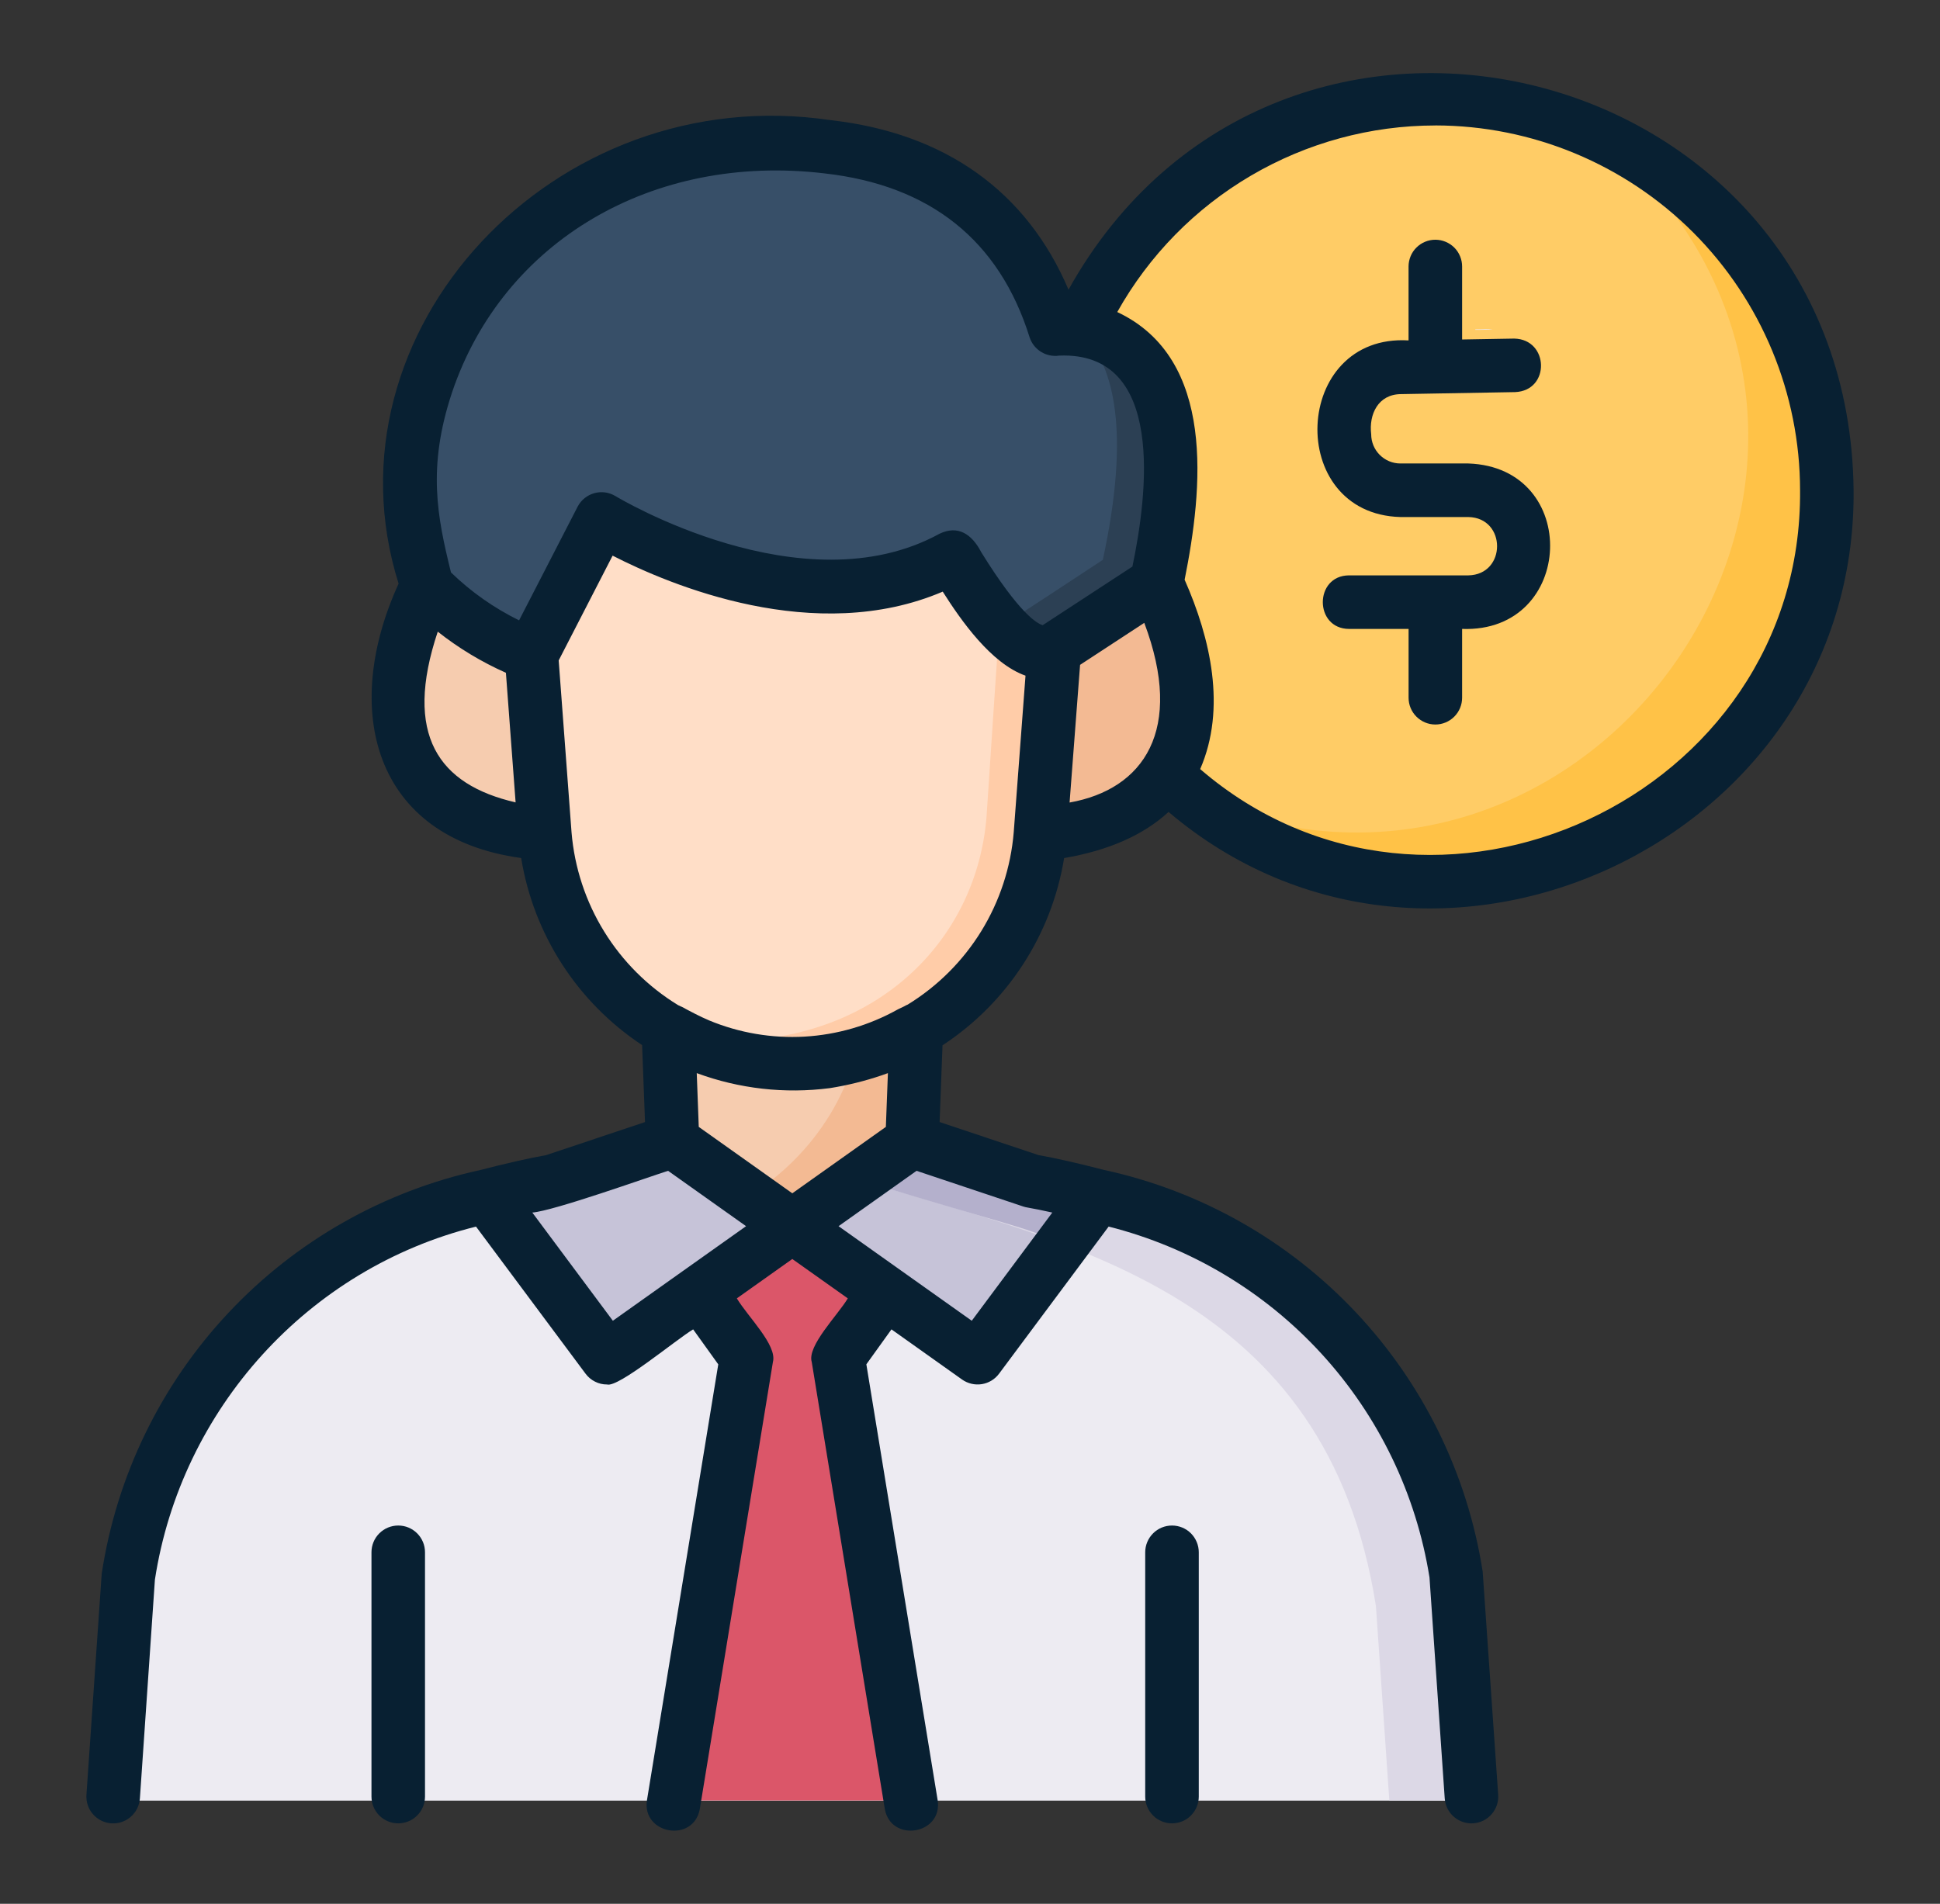 <svg width="54" height="53" viewBox="0 0 54 53" fill="none" xmlns="http://www.w3.org/2000/svg">
<rect x="0" y="0" width="54" height="53" fill="#333333" stroke="none"/>
<path d="M40.96 50.124H3.15L3.574 43.968C4.978 34.991 12.488 33.78 18.719 31.871L22.05 34.242L25.389 31.871C31.199 33.651 39.102 34.827 40.534 43.968L40.96 50.124Z" fill="#EDEBF2"/>
<path d="M22.069 27.908H18.601L18.719 31.873L22.054 34.243L25.418 31.873L25.537 27.908H22.069Z" fill="#F6CCAF"/>
<path d="M25.539 27.906L25.42 31.871L22.051 34.241L20.784 33.34C22.689 32.171 23.978 30.164 24.026 27.906H25.539Z" fill="#F3BA93"/>
<path d="M30.564 33.402V33.405L27.211 37.905L22.054 34.242L25.389 31.873C26.681 32.262 29.866 33.222 30.564 33.402Z" fill="#C6C3D8"/>
<path d="M40.96 50.124H3.15L3.574 43.968C4.978 34.991 12.488 33.78 18.719 31.871L22.05 34.242L25.389 31.871C31.199 33.651 39.102 34.827 40.534 43.968L40.96 50.124Z" fill="#EDEBF2"/>
<path d="M30.564 33.402V33.405L27.211 37.905L22.054 34.242L25.389 31.873C26.681 32.262 29.866 33.222 30.564 33.402Z" fill="#C6C3D8"/>
<path d="M40.96 50.124H38.672L38.299 44.713C36.935 36.005 29.815 34.641 24.049 32.885C24.028 32.883 24.008 32.878 23.989 32.87V32.862L25.39 31.871C31.3 33.719 39.108 34.821 40.535 43.968L40.96 50.124Z" fill="#DCD8E6"/>
<path d="M30.563 33.406L29.646 34.636C28.233 34.062 28.3 34.18 24.049 32.885C24.028 32.883 24.008 32.878 23.989 32.87V32.862L25.39 31.871C28.193 32.747 30.485 33.38 30.563 33.406Z" fill="#B4B0CC"/>
<path d="M24.049 32.885C24.028 32.883 24.008 32.878 23.989 32.87V32.862C24.011 32.87 24.026 32.877 24.049 32.885Z" fill="#DCD8E6"/>
<path d="M22.054 34.242C20.768 35.155 18.181 36.992 16.896 37.905L13.545 33.402C14.241 33.222 17.428 32.262 18.719 31.873L22.054 34.242Z" fill="#C6C3D8"/>
<path d="M18.779 50.125L20.777 37.906L19.466 36.08L22.054 34.243L24.64 36.08L23.329 37.906L25.327 50.125H18.779Z" fill="#DB5669"/>
<path d="M15.166 23.338C9.94 22.663 10.812 18.965 11.878 16.425C12.698 17.267 13.693 17.92 14.791 18.34L15.166 23.338Z" fill="#F6CCAF"/>
<path d="M32.191 16.334C31.815 16.579 29.671 17.987 29.346 18.193C28.223 18.759 26.624 15.709 26.513 15.62C22.262 17.954 16.742 14.555 16.742 14.555L14.791 18.34C13.693 17.921 12.698 17.267 11.878 16.425C9.646 9.58 15.855 3.139 23.033 4.193C25.65 4.487 28.27 5.758 29.368 9.271C31.165 9.166 33.528 10.146 32.191 16.334Z" fill="#374F68"/>
<path d="M29.346 18.193C29.346 18.204 28.988 22.863 28.961 23.337C28.77 26.66 26.227 29.492 22.173 29.718C18.41 29.783 15.439 26.841 15.166 23.337L14.791 18.339L16.742 14.555C16.742 14.555 22.261 17.954 26.513 15.62C26.624 15.709 28.223 18.759 29.346 18.193Z" fill="#FFDEC7"/>
<path d="M29.348 18.194C29.348 18.202 28.99 22.86 28.96 23.337C28.766 26.661 26.225 29.493 22.17 29.717C20.78 29.743 19.416 29.345 18.258 28.576C19.034 28.853 19.855 28.987 20.68 28.971C24.734 28.748 27.276 25.916 27.47 22.592C27.499 22.144 27.775 17.985 27.812 17.464C28.297 18.008 28.878 18.433 29.348 18.194Z" fill="#FFCCA8"/>
<path d="M32.187 16.331C31.815 16.577 29.668 17.986 29.348 18.195C28.791 18.473 28.23 17.882 27.812 17.464C27.85 17.464 30.665 15.607 30.697 15.586C31.464 12.038 31.018 10.205 30.153 9.303C31.755 9.549 33.343 11.017 32.187 16.331Z" fill="#2C4054"/>
<path d="M28.961 23.338C29.007 22.544 29.346 18.2 29.346 18.193C29.66 17.995 31.828 16.571 32.191 16.334C32.191 16.336 32.193 16.338 32.193 16.341C33.972 20.013 33.13 22.883 28.961 23.338Z" fill="#F3BA93"/>
<path d="M50.85 13.761C50.889 23.299 39.259 28.194 32.463 21.672C33.482 20.215 32.97 17.946 32.193 16.34C32.181 16.256 33.97 9.754 30.026 9.271C34.896 -1.276 50.69 1.981 50.85 13.761Z" fill="#FFCC66"/>
<path d="M41.548 9.176C41.303 9.183 41.072 9.183 41.064 9.183V9.168C41.38 9.171 41.371 9.146 41.548 9.176Z" fill="#EDEBF2"/>
<path d="M50.85 13.76C50.887 23.091 39.76 27.98 32.911 22.077C44.325 27.279 54.32 12.814 44.955 4.115C48.271 5.77 50.79 9.101 50.85 13.76Z" fill="#FFC247"/>
<path d="M29.62 23.888C30.858 23.677 31.829 23.246 32.527 22.604C39.943 28.901 51.676 23.402 51.595 13.652C51.469 1.607 35.584 -2.414 29.742 8.064C28.582 5.338 26.317 3.704 23.12 3.345C15.433 2.202 8.89 9.23 11.095 16.249C9.487 19.761 10.39 23.324 14.507 23.887C14.678 24.941 15.066 25.947 15.645 26.843C16.224 27.74 16.983 28.506 17.873 29.095L17.954 31.238L15.202 32.158C14.734 32.24 14.055 32.395 13.373 32.572C10.684 33.157 8.236 34.545 6.354 36.553C4.472 38.56 3.243 41.091 2.831 43.812L2.406 49.965C2.392 50.162 2.458 50.357 2.587 50.506C2.717 50.655 2.901 50.747 3.098 50.761C3.296 50.774 3.49 50.709 3.639 50.579C3.789 50.449 3.88 50.266 3.894 50.068L4.312 43.976C5.04 39.241 8.558 35.316 13.25 34.148L16.299 38.243C16.368 38.336 16.458 38.412 16.562 38.464C16.666 38.517 16.78 38.544 16.897 38.543C17.209 38.64 18.822 37.291 19.294 37.009L19.993 37.983L18.009 50.112C17.857 51.068 19.314 51.319 19.481 50.352L21.514 37.918C21.639 37.448 20.819 36.663 20.51 36.146L22.054 35.05L23.599 36.146C23.319 36.615 22.458 37.472 22.595 37.918L24.627 50.352C24.792 51.313 26.252 51.074 26.099 50.112L24.115 37.982L24.814 37.009L26.78 38.406C26.939 38.518 27.136 38.564 27.328 38.534C27.52 38.504 27.693 38.399 27.809 38.243L30.859 34.147C33.139 34.724 35.201 35.956 36.788 37.692C38.376 39.428 39.419 41.591 39.79 43.914L40.214 50.067C40.221 50.165 40.247 50.26 40.29 50.348C40.334 50.435 40.394 50.514 40.468 50.578C40.542 50.642 40.627 50.692 40.72 50.723C40.813 50.754 40.911 50.767 41.009 50.76C41.106 50.753 41.202 50.727 41.29 50.684C41.377 50.64 41.456 50.58 41.52 50.506C41.584 50.432 41.633 50.346 41.665 50.254C41.696 50.161 41.709 50.063 41.702 49.965L41.27 43.75C40.848 41.042 39.617 38.526 37.737 36.531C35.858 34.536 33.42 33.156 30.742 32.573L30.74 32.573C30.055 32.395 29.375 32.239 28.906 32.157L26.154 31.237L26.235 29.101C27.13 28.514 27.893 27.747 28.475 26.85C29.058 25.952 29.448 24.944 29.62 23.888ZM19.45 31.372L19.394 29.875C20.577 30.312 21.848 30.455 23.099 30.293C23.59 30.215 24.073 30.096 24.544 29.936C24.601 29.915 24.657 29.894 24.715 29.875L24.658 31.372L22.054 33.221L19.45 31.372ZM29.772 22.342C29.78 22.253 30.059 18.59 30.064 18.509L31.851 17.34C32.975 20.325 31.832 21.976 29.772 22.342V22.342ZM39.956 3.492C42.648 3.496 45.229 4.569 47.132 6.473C49.034 8.378 50.103 10.96 50.105 13.652C50.176 22.197 39.857 26.969 33.407 21.411C34.143 19.717 33.694 17.768 32.974 16.139C33.477 13.629 33.862 9.987 31.099 8.687C31.981 7.112 33.266 5.801 34.823 4.888C36.38 3.975 38.152 3.493 39.956 3.493V3.492ZM12.584 10.921C14.005 6.71 18.168 4.259 22.949 4.827C25.894 5.158 27.814 6.692 28.658 9.387C28.712 9.556 28.826 9.701 28.977 9.795C29.128 9.889 29.308 9.926 29.484 9.9C32.465 9.78 31.931 13.813 31.521 15.773L29.025 17.404C28.885 17.368 28.392 17.114 27.314 15.375C27.044 14.853 26.655 14.619 26.154 14.858C22.338 16.951 17.182 13.841 17.131 13.811C17.044 13.758 16.946 13.723 16.845 13.709C16.744 13.695 16.64 13.702 16.542 13.73C16.443 13.757 16.351 13.805 16.272 13.869C16.192 13.933 16.127 14.013 16.079 14.104L14.449 17.27C13.751 16.928 13.111 16.477 12.553 15.936C12.174 14.395 11.885 13.019 12.584 10.921ZM12.185 17.585C12.767 18.045 13.404 18.429 14.082 18.73L14.352 22.338C12.201 21.842 11.225 20.457 12.185 17.585V17.585ZM15.909 23.175L15.551 18.386L17.052 15.469C18.654 16.29 22.688 17.988 26.241 16.471C26.749 17.272 27.588 18.473 28.545 18.81C28.534 18.953 28.51 19.252 28.217 23.172V23.172C28.136 24.147 27.827 25.088 27.315 25.921C26.802 26.754 26.101 27.454 25.268 27.966C25.231 27.981 25.195 27.998 25.16 28.02C25.103 28.045 25.051 28.072 24.995 28.099C24.992 28.101 24.989 28.102 24.986 28.104C24.19 28.548 23.305 28.806 22.395 28.859C21.486 28.911 20.577 28.756 19.736 28.407L19.733 28.405C19.484 28.301 19.221 28.16 18.968 28.024L18.966 28.026C18.936 28.01 18.905 27.995 18.874 27.982C18.037 27.47 17.332 26.768 16.817 25.933C16.302 25.098 15.991 24.153 15.909 23.175V23.175ZM19.033 35.367L19.032 35.367L19.031 35.368L17.059 36.769L14.817 33.757C15.414 33.71 17.996 32.786 18.596 32.595L20.767 34.136L19.033 35.367ZM28.6 33.617C28.788 33.649 29.03 33.699 29.291 33.757L27.049 36.769L23.341 34.136L25.512 32.595L28.487 33.59C28.524 33.602 28.562 33.611 28.6 33.617V33.617Z" fill="#082032"/>
<path d="M38.98 14.394H40.871C41.938 14.413 41.938 15.999 40.871 16.018H37.551C36.578 16.021 36.576 17.505 37.551 17.509H39.208V19.424C39.208 19.622 39.286 19.811 39.426 19.951C39.566 20.091 39.755 20.17 39.953 20.17C40.151 20.17 40.34 20.091 40.48 19.951C40.62 19.811 40.698 19.622 40.698 19.424V17.509C43.847 17.622 44.019 13.009 40.871 12.903H38.98C38.764 12.903 38.558 12.817 38.406 12.665C38.253 12.513 38.168 12.306 38.167 12.091C38.099 11.535 38.36 10.978 38.993 10.972L42.173 10.916C43.159 10.875 43.118 9.443 42.147 9.426L40.698 9.451V7.419C40.698 7.321 40.679 7.224 40.641 7.134C40.604 7.043 40.549 6.961 40.48 6.892C40.41 6.823 40.328 6.768 40.238 6.731C40.147 6.693 40.05 6.674 39.953 6.674C39.855 6.674 39.758 6.693 39.667 6.731C39.577 6.768 39.495 6.823 39.426 6.892C39.356 6.961 39.301 7.043 39.264 7.134C39.227 7.224 39.207 7.321 39.207 7.419V9.477C35.969 9.285 35.764 14.306 38.98 14.394Z" fill="#082032"/>
<path d="M11.085 42.47C10.887 42.47 10.698 42.548 10.558 42.688C10.418 42.828 10.34 43.017 10.34 43.215V50.016C10.34 50.214 10.418 50.403 10.558 50.543C10.698 50.683 10.887 50.761 11.085 50.761C11.283 50.761 11.472 50.683 11.612 50.543C11.752 50.403 11.83 50.214 11.83 50.016V43.215C11.83 43.117 11.811 43.02 11.774 42.93C11.736 42.839 11.681 42.757 11.612 42.688C11.543 42.619 11.461 42.564 11.37 42.526C11.28 42.489 11.183 42.47 11.085 42.47Z" fill="#082032"/>
<path d="M32.623 42.47C32.425 42.47 32.235 42.548 32.096 42.688C31.956 42.828 31.877 43.017 31.877 43.215V50.016C31.877 50.214 31.956 50.403 32.096 50.543C32.235 50.683 32.425 50.761 32.623 50.761C32.82 50.761 33.01 50.683 33.15 50.543C33.289 50.403 33.368 50.214 33.368 50.016V43.215C33.368 43.017 33.289 42.828 33.15 42.688C33.01 42.548 32.82 42.47 32.623 42.47Z" fill="#082032"/>
</svg>
